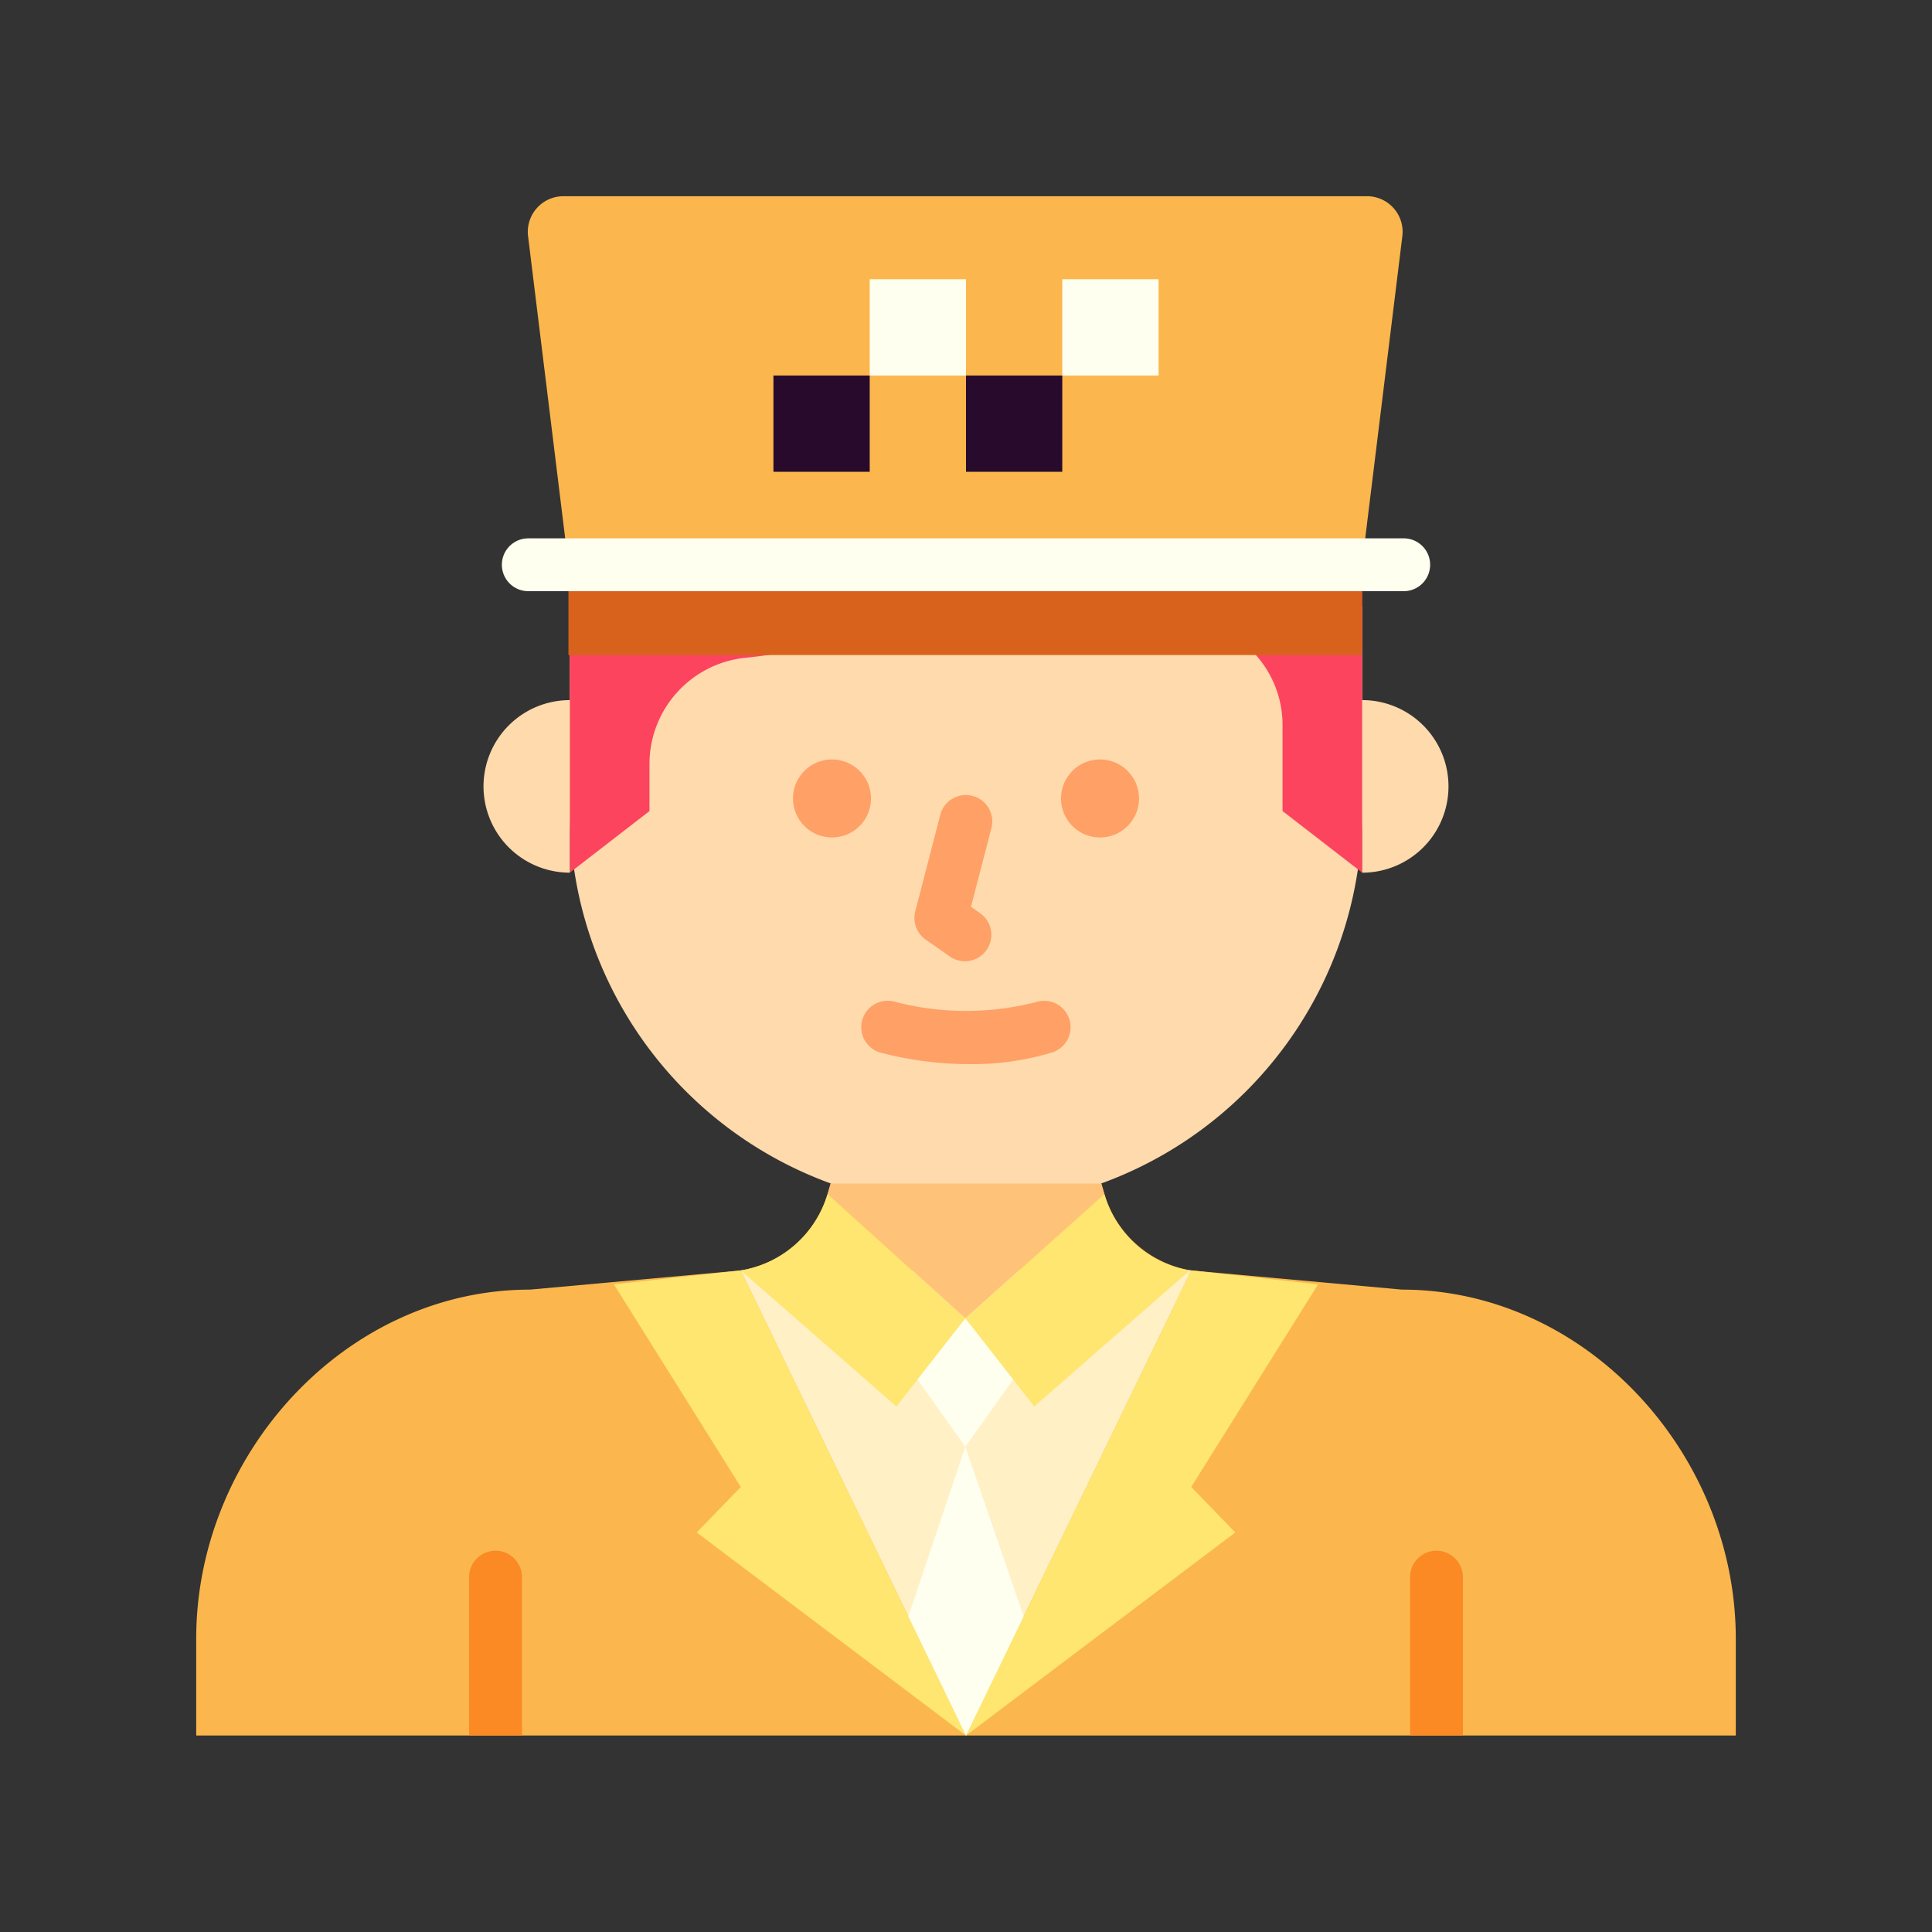 <svg id="Layer_1" height="512" viewBox="0 0 128 128" width="512" xmlns="http://www.w3.org/2000/svg" data-name="Layer 1"><rect x="0" y="0" width="128" height="128" fill="#333333" stroke="none"/><path d="m115 108.56v6.42h-102v-6.42c0-12.22 9.9-23.12 22.12-23.12l13.96-1.27a7.217 7.217 0 0 0 5.75-5.06l1.29-4.38h15.76l1.29 4.38a7.217 7.217 0 0 0 5.75 5.06l13.96 1.27c12.22 0 22.12 10.9 22.12 23.12z" fill="#fbb74d"/><path d="m49.079 84.167h29.842l-14.921 30.817z" fill="#fff0c6"/><path d="m64 79.984a26.25 26.25 0 0 1 -26.25-26.25v-12.526l24.583-13.1 17.833 5.167 10.084 6.907v13.552a26.25 26.25 0 0 1 -26.25 26.25z" fill="#fedaac"/><path d="m37.75 45.36v12.458l5.279-4.083v-3.123a7.077 7.077 0 0 1 6.339-7.031 41.212 41.212 0 0 0 22.677-9.721 34.635 34.635 0 0 0 9.518 8.183 6.969 6.969 0 0 1 3.409 6.048v5.643l5.279 4.083v-18.551c0-10.91-.143-20.265-6.392-24.227a7.744 7.744 0 0 0 -10.98 3.216l-.616-.493a21.642 21.642 0 0 0 -13.524-4.746 21.042 21.042 0 0 0 -21.065 21.716c.049 1.424.076 9.028.076 10.628z" fill="#fc445e"/><path d="m55.035 78.413h17.93l.205.697-9.214 8.239-9.13-8.243z" fill="#fec379"/><path d="m96.92 104.49v10.49h-3.5v-10.49a1.75 1.75 0 0 1 3.5 0z" fill="#fb8924"/><path d="m34.58 104.49v10.49h-3.5v-10.49a1.75 1.75 0 0 1 3.5 0z" fill="#fb8924"/><path d="m32.034 52.1a5.716 5.716 0 0 0 5.716 5.716v-11.431a5.716 5.716 0 0 0 -5.716 5.715z" fill="#fedaac"/><path d="m95.966 52.1a5.716 5.716 0 0 0 -5.716-5.716v11.434a5.716 5.716 0 0 0 5.716-5.718z" fill="#fedaac"/><g fill="#ffa066"><path d="m55.122 50.317a2.583 2.583 0 1 0 2.583 2.583 2.587 2.587 0 0 0 -2.583-2.583z"/><path d="m72.878 50.317a2.583 2.583 0 1 0 2.584 2.583 2.587 2.587 0 0 0 -2.584-2.583z"/><path d="m61.33 62.251 1.67 1.167a1.75 1.75 0 0 0 2-2.867l-.671-.47 1.36-5.239a1.75 1.75 0 0 0 -3.387-.881l-1.662 6.416a1.75 1.75 0 0 0 .69 1.874z"/><path d="m68.68 66.381a18.625 18.625 0 0 1 -9.4-.013 1.75 1.75 0 0 0 -.979 3.36 23.267 23.267 0 0 0 5.979.773 18.145 18.145 0 0 0 5.457-.785 1.75 1.75 0 0 0 -1.057-3.336z"/></g><path d="m49.079 84.167 10.311 9.016 4.565-5.833-9.13-8.243a7.2 7.2 0 0 1 -5.746 5.06z" fill="#fee671"/><path d="m78.832 84.167-10.311 9.015-4.565-5.833 9.214-8.239a7.088 7.088 0 0 0 5.662 5.057z" fill="#fee671"/><path d="m49.079 84.167 14.921 30.817-17.841-13.455 2.92-3.013-8.405-13.425z" fill="#fee671"/><path d="m78.921 84.167-14.921 30.817 17.841-13.455-2.92-3.013 8.405-13.425z" fill="#fee671"/><path d="m60.788 91.397 3.168 4.452 3.168-4.452-3.168-4.048z" fill="#ffffef"/><path d="m60.18 107.095 3.776-11.246 3.864 11.246-3.82 7.889z" fill="#ffffef"/><path d="m37.661 37.417h52.572v5.981h-52.572z" fill="#d8621b"/><path d="m90.568 13h-53.241a2.358 2.358 0 0 0 -2.341 2.646l2.675 21.771h52.573l2.675-21.771a2.358 2.358 0 0 0 -2.341-2.646z" fill="#fbb74d"/><path d="m51.242 24.879h6.379v6.379h-6.379z" fill="#280b2c"/><path d="m57.621 18.5h6.379v6.379h-6.379z" fill="#ffffef"/><path d="m70.379 18.5h6.379v6.379h-6.379z" fill="#ffffef"/><path d="m64 24.879h6.379v6.379h-6.379z" fill="#280b2c"/><path d="m93 35.667h-58a1.75 1.75 0 0 0 0 3.5h58a1.75 1.75 0 0 0 0-3.5z" fill="#ffffef"/></svg>